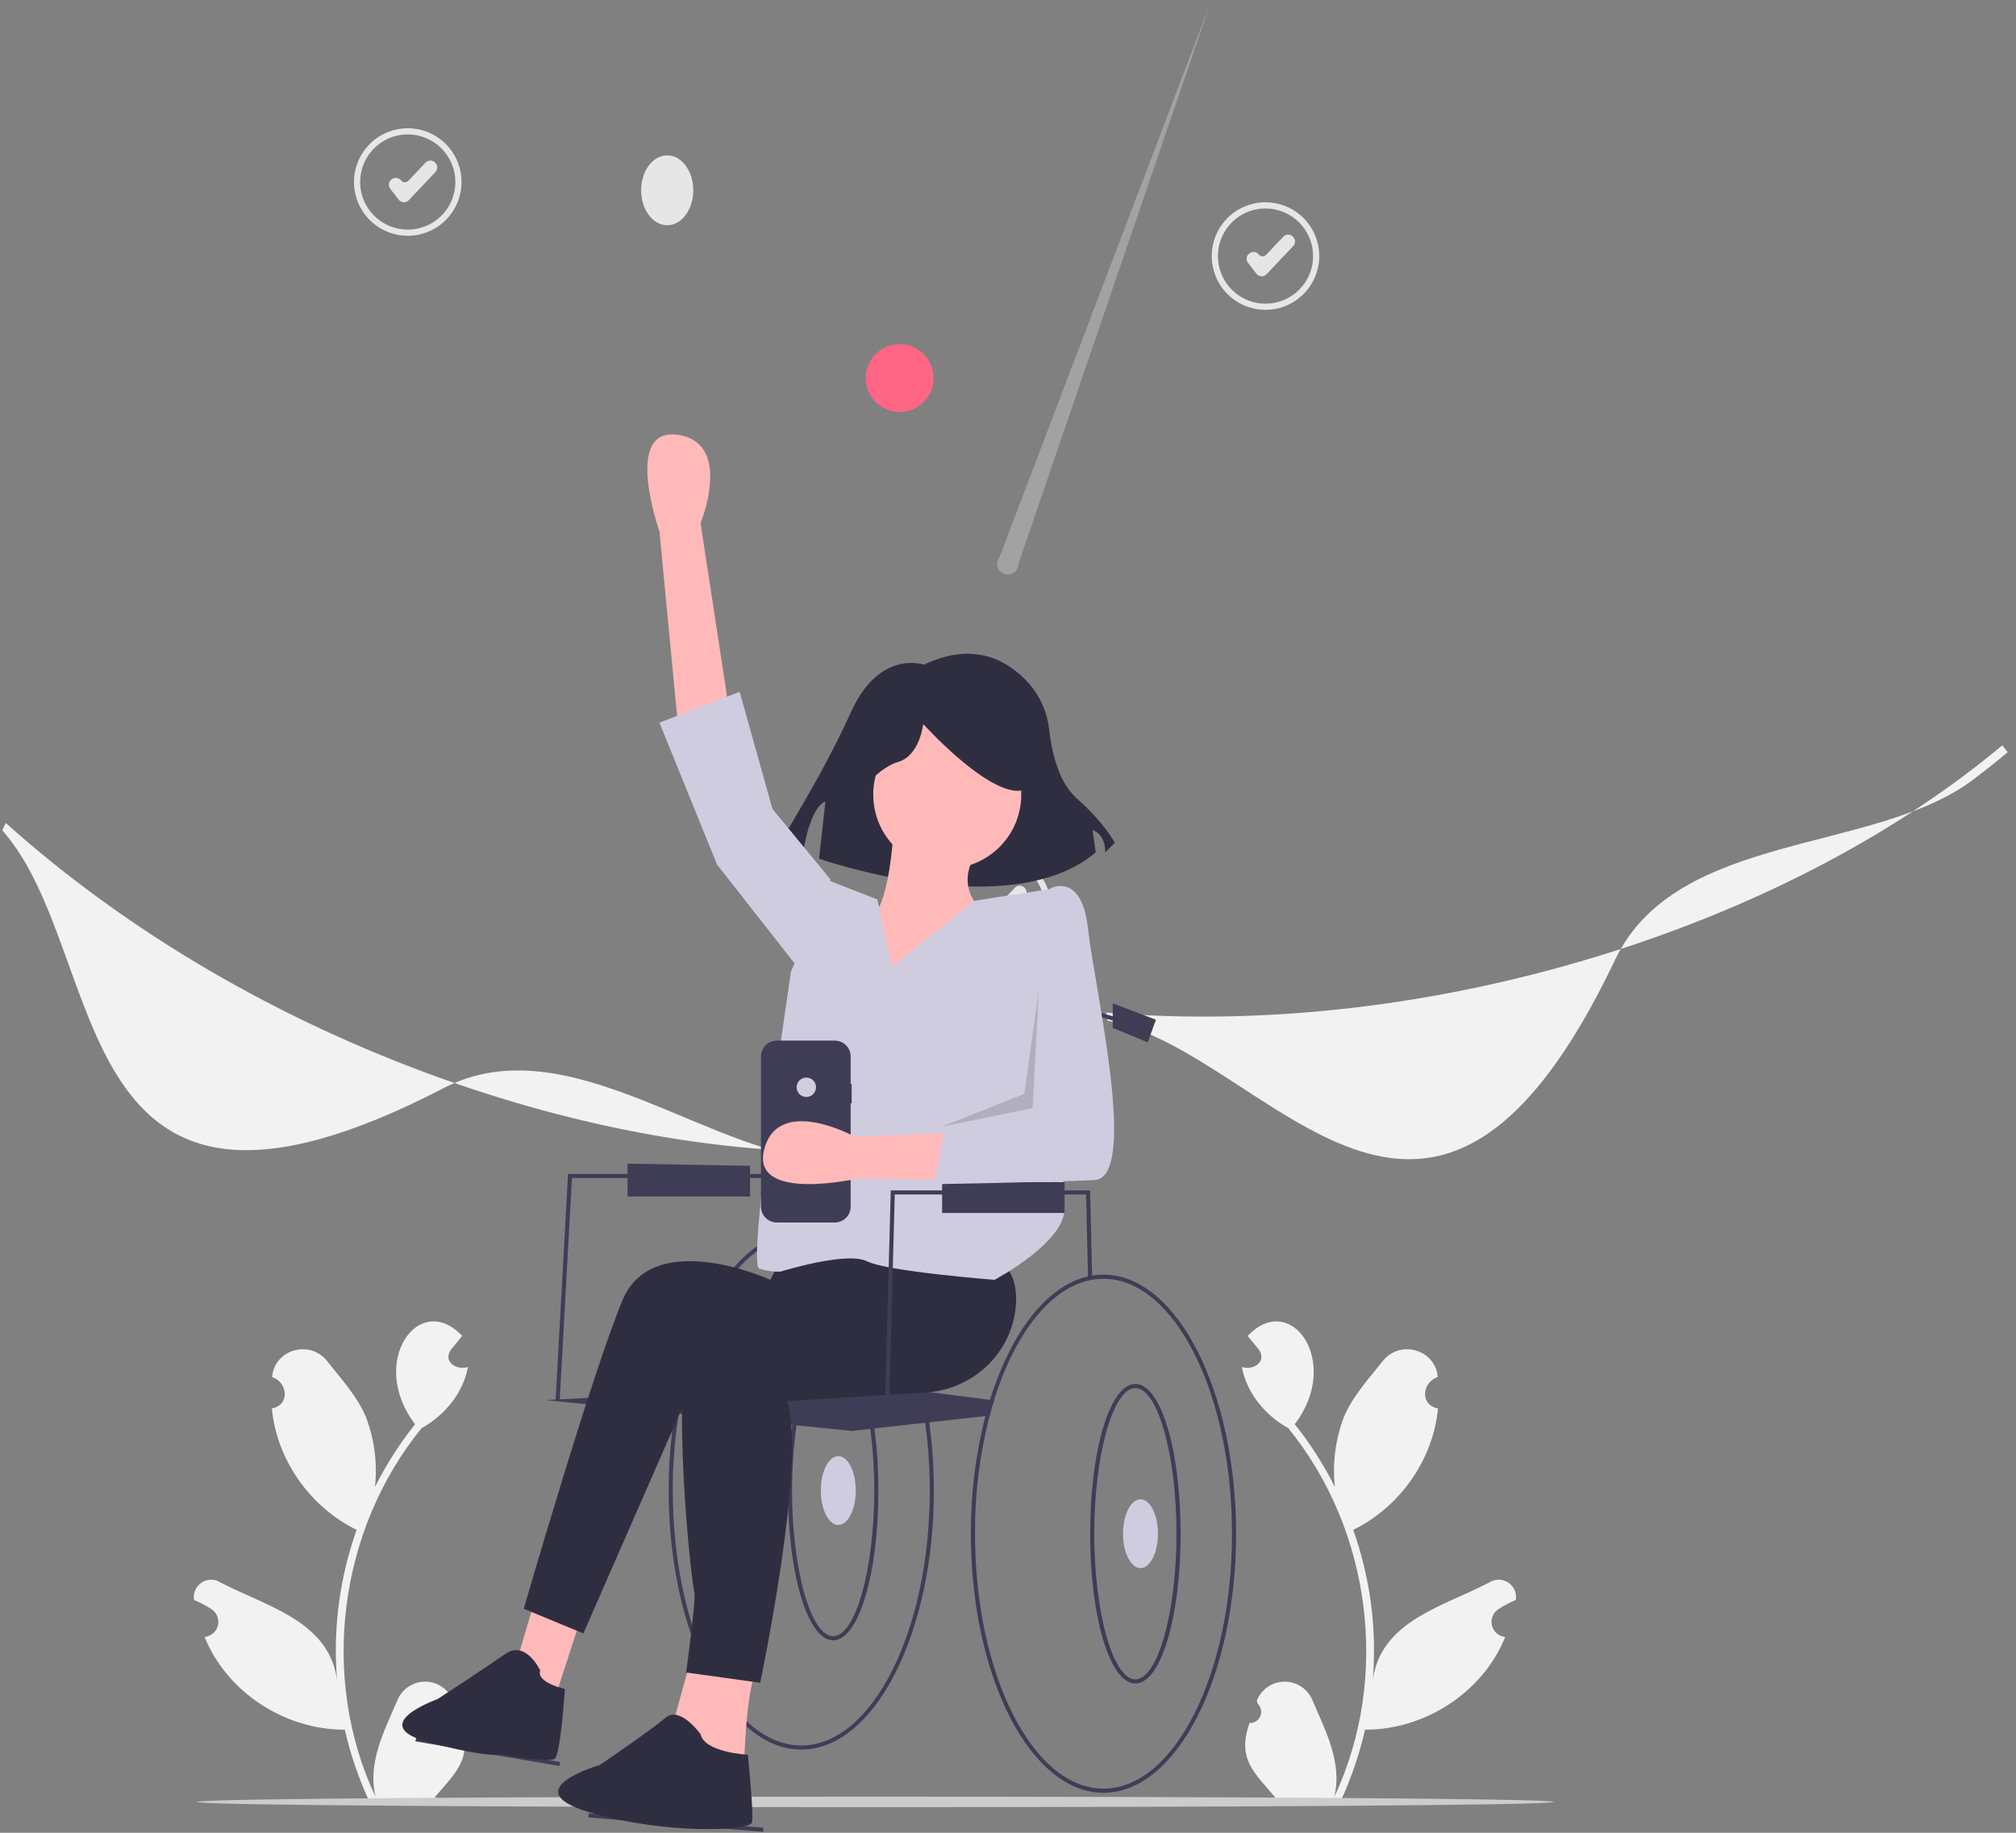 <svg width="110" height="100" viewBox="0 0 110 100" fill="none" xmlns="http://www.w3.org/2000/svg">
<rect x="0" y="0" width="110" height="100" fill="#808080" stroke="none"/>
<g clip-path="url(#clip0_1679_8071)">
<path d="M25.116 94.009C24.991 94.014 24.868 93.982 24.763 93.915C24.657 93.848 24.575 93.751 24.527 93.636C24.479 93.521 24.467 93.394 24.494 93.272C24.52 93.15 24.584 93.039 24.675 92.954C24.691 92.893 24.702 92.85 24.717 92.789C24.598 92.486 24.391 92.225 24.123 92.041C23.854 91.856 23.537 91.756 23.212 91.753C22.886 91.75 22.567 91.844 22.296 92.024C22.024 92.203 21.812 92.46 21.687 92.76C20.966 94.448 20.033 96.194 20.497 98.053C17.432 91.557 18.475 83.477 23.004 77.922C24.256 77.232 25.271 76.007 25.535 74.584C24.916 74.794 24.143 74.29 24.609 73.637C24.811 73.388 25.015 73.14 25.217 72.891C22.863 70.384 20.058 74.324 22.649 77.707C21.802 78.77 21.067 79.918 20.459 81.133C20.599 79.843 20.432 78.537 19.969 77.325C19.501 76.194 18.622 75.242 17.849 74.265C16.908 73.074 14.973 73.623 14.846 75.134C15.714 75.42 15.827 76.673 14.834 76.845C15.094 79.656 16.931 82.239 19.46 83.472C18.526 86.093 18.161 88.883 18.39 91.656C17.944 88.415 14.465 87.629 12.034 86.341C11.879 86.242 11.699 86.189 11.515 86.191C11.331 86.192 11.152 86.247 10.998 86.349C10.845 86.451 10.725 86.595 10.652 86.764C10.58 86.933 10.558 87.119 10.589 87.3C10.925 87.437 11.246 87.606 11.548 87.806C11.69 87.901 11.798 88.038 11.859 88.197C11.92 88.356 11.93 88.531 11.888 88.696C11.846 88.861 11.754 89.01 11.624 89.121C11.495 89.231 11.334 89.299 11.164 89.315C12.39 92.349 15.558 94.386 18.813 94.374C19.125 95.733 19.579 97.056 20.165 98.321H24.995C25.012 98.268 25.028 98.212 25.044 98.159C24.596 98.187 24.148 98.16 23.707 98.079C24.89 96.678 25.805 95.964 25.116 94.009L25.116 94.009Z" fill="#F2F2F2"/>
<path d="M68.179 94.009C68.303 94.014 68.427 93.982 68.532 93.915C68.638 93.848 68.72 93.751 68.768 93.636C68.816 93.521 68.828 93.394 68.801 93.272C68.775 93.15 68.711 93.039 68.62 92.954C68.604 92.893 68.593 92.85 68.578 92.789C68.697 92.486 68.904 92.225 69.172 92.041C69.441 91.856 69.758 91.756 70.083 91.753C70.409 91.75 70.728 91.844 70.999 92.024C71.271 92.203 71.483 92.46 71.608 92.76C72.329 94.448 73.262 96.194 72.798 98.053C75.863 91.557 74.82 83.477 70.291 77.922C69.039 77.232 68.024 76.007 67.76 74.584C68.379 74.794 69.152 74.29 68.686 73.637C68.484 73.388 68.28 73.14 68.078 72.891C70.432 70.384 73.237 74.324 70.646 77.707C71.493 78.77 72.228 79.918 72.836 81.133C72.696 79.843 72.864 78.537 73.326 77.325C73.794 76.194 74.673 75.242 75.446 74.265C76.387 73.074 78.322 73.623 78.449 75.134C77.581 75.42 77.468 76.673 78.461 76.845C78.201 79.656 76.364 82.239 73.835 83.472C74.769 86.093 75.134 88.883 74.905 91.656C75.351 88.415 78.83 87.629 81.261 86.341C81.416 86.242 81.597 86.189 81.78 86.191C81.964 86.192 82.144 86.247 82.297 86.349C82.45 86.451 82.57 86.595 82.643 86.764C82.715 86.933 82.737 87.119 82.706 87.3C82.37 87.437 82.049 87.606 81.747 87.806C81.605 87.901 81.497 88.038 81.436 88.197C81.375 88.356 81.365 88.531 81.407 88.696C81.449 88.861 81.541 89.01 81.671 89.121C81.8 89.231 81.961 89.299 82.131 89.315C80.906 92.349 77.737 94.386 74.482 94.374C74.17 95.733 73.716 97.056 73.13 98.321H68.3C68.283 98.268 68.267 98.212 68.251 98.159C68.698 98.187 69.147 98.16 69.588 98.079C68.405 96.678 67.49 95.964 68.179 94.009Z" fill="#F2F2F2"/>
<path d="M69.05 16.905C68.47 16.905 67.903 16.733 67.42 16.411C66.938 16.088 66.562 15.63 66.34 15.094C66.118 14.558 66.059 13.968 66.173 13.399C66.286 12.83 66.565 12.307 66.976 11.896C67.386 11.486 67.909 11.207 68.478 11.094C69.047 10.98 69.637 11.038 70.173 11.26C70.709 11.482 71.167 11.859 71.49 12.341C71.812 12.823 71.984 13.391 71.984 13.971C71.983 14.749 71.674 15.495 71.124 16.045C70.574 16.595 69.828 16.904 69.05 16.905ZM69.05 11.374C68.537 11.374 68.034 11.526 67.607 11.812C67.18 12.097 66.847 12.503 66.651 12.977C66.454 13.452 66.403 13.974 66.503 14.478C66.603 14.982 66.85 15.444 67.214 15.808C67.577 16.171 68.04 16.418 68.543 16.518C69.047 16.619 69.57 16.567 70.044 16.371C70.519 16.174 70.924 15.841 71.21 15.414C71.495 14.987 71.647 14.485 71.647 13.971C71.647 13.283 71.373 12.622 70.886 12.135C70.399 11.649 69.739 11.375 69.05 11.374Z" fill="#E6E6E6"/>
<path d="M68.843 15.076C68.837 15.076 68.832 15.076 68.826 15.076C68.773 15.073 68.723 15.059 68.676 15.035C68.63 15.011 68.59 14.977 68.558 14.936L68.095 14.342C68.066 14.305 68.045 14.262 68.032 14.216C68.019 14.17 68.016 14.122 68.022 14.075C68.028 14.028 68.043 13.982 68.066 13.941C68.09 13.9 68.121 13.864 68.159 13.834L68.175 13.821C68.213 13.792 68.256 13.771 68.302 13.758C68.347 13.745 68.395 13.742 68.442 13.748C68.49 13.754 68.535 13.769 68.576 13.792C68.618 13.816 68.654 13.847 68.683 13.885C68.707 13.915 68.736 13.939 68.77 13.957C68.804 13.974 68.841 13.985 68.879 13.986C68.917 13.988 68.954 13.982 68.99 13.968C69.025 13.954 69.057 13.932 69.083 13.904L70.021 12.914C70.087 12.844 70.178 12.803 70.274 12.801C70.37 12.798 70.463 12.834 70.533 12.9L70.548 12.914C70.583 12.947 70.611 12.986 70.63 13.03C70.649 13.073 70.66 13.12 70.661 13.167C70.662 13.215 70.654 13.262 70.637 13.306C70.62 13.351 70.595 13.392 70.562 13.426L69.106 14.963C69.072 14.999 69.031 15.027 68.986 15.047C68.941 15.066 68.892 15.076 68.843 15.076Z" fill="#E6E6E6"/>
<path d="M54.404 52.426C53.823 52.426 53.256 52.254 52.774 51.932C52.291 51.61 51.915 51.151 51.693 50.615C51.471 50.079 51.413 49.489 51.526 48.92C51.639 48.351 51.919 47.828 52.329 47.418C52.739 47.008 53.262 46.728 53.831 46.615C54.4 46.502 54.99 46.56 55.526 46.782C56.063 47.004 56.521 47.38 56.843 47.862C57.166 48.345 57.338 48.912 57.338 49.493C57.337 50.27 57.027 51.016 56.477 51.566C55.927 52.116 55.182 52.426 54.404 52.426ZM54.404 46.895C53.89 46.895 53.388 47.048 52.961 47.333C52.534 47.618 52.201 48.024 52.004 48.499C51.808 48.973 51.756 49.495 51.856 49.999C51.956 50.503 52.204 50.966 52.567 51.329C52.93 51.692 53.393 51.94 53.897 52.04C54.401 52.14 54.923 52.089 55.398 51.892C55.872 51.696 56.278 51.363 56.563 50.935C56.849 50.508 57.001 50.006 57.001 49.493C57 48.804 56.726 48.144 56.239 47.657C55.752 47.17 55.092 46.896 54.404 46.895Z" fill="#E6E6E6"/>
<path d="M54.197 50.598C54.191 50.598 54.185 50.598 54.179 50.598C54.127 50.595 54.076 50.581 54.03 50.557C53.983 50.533 53.943 50.499 53.911 50.458L53.449 49.864C53.42 49.827 53.398 49.784 53.386 49.738C53.373 49.692 53.37 49.644 53.375 49.597C53.381 49.55 53.396 49.504 53.42 49.463C53.443 49.422 53.475 49.386 53.512 49.356L53.529 49.343C53.566 49.314 53.609 49.293 53.655 49.28C53.701 49.267 53.749 49.264 53.796 49.27C53.843 49.276 53.889 49.291 53.93 49.314C53.971 49.338 54.008 49.369 54.037 49.407C54.06 49.437 54.09 49.461 54.123 49.479C54.157 49.496 54.194 49.506 54.232 49.508C54.27 49.51 54.308 49.504 54.343 49.49C54.379 49.475 54.41 49.454 54.437 49.426L55.375 48.436C55.441 48.366 55.532 48.325 55.628 48.323C55.724 48.32 55.817 48.356 55.886 48.422L55.902 48.436C55.936 48.469 55.964 48.508 55.983 48.552C56.003 48.595 56.014 48.642 56.015 48.689C56.016 48.737 56.008 48.784 55.991 48.828C55.974 48.873 55.948 48.913 55.916 48.948L54.459 50.485C54.426 50.521 54.385 50.549 54.34 50.569C54.295 50.588 54.246 50.598 54.197 50.598Z" fill="#E6E6E6"/>
<path d="M22.249 12.864C21.669 12.864 21.101 12.692 20.619 12.37C20.136 12.048 19.76 11.589 19.538 11.053C19.316 10.517 19.258 9.927 19.371 9.358C19.485 8.789 19.764 8.266 20.174 7.856C20.585 7.446 21.107 7.166 21.677 7.053C22.246 6.94 22.836 6.998 23.372 7.22C23.908 7.442 24.366 7.818 24.688 8.301C25.011 8.783 25.183 9.35 25.183 9.931C25.182 10.708 24.873 11.454 24.323 12.004C23.773 12.554 23.027 12.864 22.249 12.864ZM22.249 7.333C21.735 7.333 21.233 7.486 20.806 7.771C20.379 8.056 20.046 8.462 19.849 8.937C19.653 9.411 19.601 9.933 19.701 10.437C19.802 10.941 20.049 11.404 20.412 11.767C20.776 12.13 21.238 12.378 21.742 12.478C22.246 12.578 22.768 12.527 23.243 12.33C23.717 12.133 24.123 11.801 24.409 11.373C24.694 10.946 24.846 10.444 24.846 9.931C24.845 9.242 24.572 8.582 24.085 8.095C23.598 7.608 22.938 7.334 22.249 7.333Z" fill="#E6E6E6"/>
<path d="M22.042 11.036C22.036 11.036 22.03 11.035 22.024 11.035C21.972 11.033 21.921 11.019 21.875 10.995C21.829 10.971 21.788 10.937 21.756 10.896L21.294 10.302C21.265 10.264 21.243 10.221 21.231 10.175C21.218 10.13 21.215 10.082 21.221 10.035C21.227 9.987 21.242 9.942 21.265 9.901C21.289 9.859 21.32 9.823 21.358 9.794L21.374 9.781C21.412 9.752 21.454 9.73 21.5 9.718C21.546 9.705 21.594 9.701 21.641 9.707C21.688 9.713 21.734 9.728 21.775 9.752C21.817 9.775 21.853 9.807 21.882 9.844C21.905 9.874 21.935 9.899 21.969 9.916C22.002 9.934 22.039 9.944 22.077 9.946C22.115 9.948 22.153 9.941 22.189 9.927C22.224 9.913 22.256 9.891 22.282 9.864L23.22 8.873C23.286 8.804 23.377 8.763 23.473 8.76C23.569 8.758 23.662 8.793 23.732 8.859L23.747 8.874C23.782 8.907 23.809 8.946 23.829 8.989C23.848 9.032 23.859 9.079 23.86 9.127C23.861 9.174 23.853 9.222 23.836 9.266C23.819 9.31 23.794 9.351 23.761 9.385L22.305 10.923C22.271 10.958 22.23 10.987 22.185 11.006C22.14 11.026 22.091 11.036 22.042 11.036Z" fill="#E6E6E6"/>
<path d="M45.738 63.336C38.935 63.336 31.116 55.786 24.198 59.373C3.253 70.234 6.136 52.06 0.119 45.3L0.316 44.904C6.956 50.858 15.245 55.702 24.289 58.912C32.462 61.813 40.696 63.158 48.098 62.803L48.111 63.279C47.329 63.317 46.538 63.336 45.738 63.336Z" fill="#F2F2F2"/>
<path d="M36.406 12.29C37.191 12.29 37.828 11.436 37.828 10.383C37.828 9.33 37.191 8.476 36.406 8.476C35.62 8.476 34.983 9.33 34.983 10.383C34.983 11.436 35.62 12.29 36.406 12.29Z" fill="#E6E6E6"/>
<path d="M52.831 42.039C52.181 42.473 51.515 41.441 52.178 41.028C52.828 40.594 53.494 41.625 52.831 42.039Z" fill="#E6E6E6"/>
<path d="M49.089 22.48C50.111 22.48 50.941 21.651 50.941 20.628C50.941 19.605 50.111 18.776 49.089 18.776C48.066 18.776 47.237 19.605 47.237 20.628C47.237 21.651 48.066 22.48 49.089 22.48Z" fill="#FF6584"/>
<path opacity="0.3" d="M55.566 30.776L66.103 0L54.533 30.407C54.475 30.48 54.436 30.564 54.418 30.655C54.4 30.745 54.404 30.838 54.43 30.927C54.455 31.016 54.501 31.097 54.564 31.164C54.627 31.231 54.705 31.282 54.792 31.313C54.879 31.344 54.972 31.354 55.063 31.342C55.154 31.33 55.241 31.296 55.317 31.243C55.393 31.191 55.455 31.121 55.498 31.04C55.541 30.959 55.565 30.868 55.566 30.776Z" fill="#F0F0F0"/>
<path d="M44.929 53.119C45.924 53.119 46.731 52.312 46.731 51.317C46.731 50.322 45.924 49.515 44.929 49.515C43.934 49.515 43.127 50.322 43.127 51.317C43.127 52.312 43.934 53.119 44.929 53.119Z" fill="#F2F2F2"/>
<path d="M107.69 42.519C102.267 46.626 91.476 45.328 88.127 52.365C77.987 73.669 69.313 57.44 60.435 55.685L60.353 55.25C69.241 55.987 78.773 54.843 87.921 51.943C96.188 49.321 103.563 45.421 109.25 40.669L109.547 41.041C108.947 41.543 108.328 42.036 107.69 42.519Z" fill="#F2F2F2"/>
<path d="M84.76 98.316C84.631 98.698 10.881 98.698 10.742 98.317C10.871 97.933 84.621 97.933 84.76 98.316Z" fill="#CCCCCC"/>
<path d="M43.721 67.192C41.097 67.192 38.796 69.933 37.528 74.025C37.438 74.312 37.354 74.607 37.275 74.907C36.741 77.004 36.476 79.162 36.486 81.326C36.486 89.12 39.731 95.46 43.721 95.46C47.711 95.46 50.956 89.12 50.956 81.326C50.956 73.532 47.711 67.192 43.721 67.192ZM43.721 95.236C39.855 95.236 36.71 88.996 36.71 81.326C36.7 79.153 36.968 76.986 37.51 74.881C37.584 74.599 37.663 74.323 37.748 74.053C38.983 70.074 41.198 67.417 43.721 67.417C47.587 67.417 50.732 73.657 50.732 81.326C50.732 88.996 47.587 95.236 43.721 95.236Z" fill="#3F3D56"/>
<path d="M45.46 89.499C44.076 89.499 42.992 85.909 42.992 81.327C42.992 76.744 44.076 73.155 45.46 73.155C46.843 73.155 47.927 76.744 47.927 81.327C47.927 85.909 46.843 89.499 45.46 89.499ZM45.46 73.379C44.243 73.379 43.216 77.019 43.216 81.327C43.216 85.635 44.243 89.275 45.46 89.275C46.676 89.275 47.703 85.635 47.703 81.327C47.703 77.019 46.676 73.379 45.46 73.379Z" fill="#3F3D56"/>
<path d="M45.74 83.204C46.267 83.204 46.694 82.363 46.694 81.327C46.694 80.29 46.267 79.45 45.74 79.45C45.214 79.45 44.787 80.29 44.787 81.327C44.787 82.363 45.214 83.204 45.74 83.204Z" fill="#CFCCE0"/>
<path d="M43.665 55.863L59.033 55.807V61.861L43.665 62.481V55.863Z" fill="#3F3D56"/>
<path d="M30.54 76.397L30.316 76.385L30.995 64.052H44.899V64.276H31.208L30.54 76.397Z" fill="#3F3D56"/>
<path d="M30.517 96.356L22.665 95.01L22.712 94.79L30.564 96.136L30.517 96.356Z" fill="#3F3D56"/>
<path d="M32.12 98.938L32.102 99.162L41.636 99.947L41.655 99.724L32.12 98.938Z" fill="#3F3D56"/>
<path d="M54.238 76.409C54.154 76.679 54.074 76.955 54 77.237L53.765 77.263L46.469 78.074L29.755 76.391L47.142 75.494L54.018 76.381L54.238 76.409Z" fill="#3F3D56"/>
<path d="M50.415 36.267C50.415 36.267 47.986 35.399 46.424 38.87C44.862 42.341 42.433 46.159 42.433 46.159L43.821 46.506C43.821 46.506 44.168 44.076 45.036 43.729L44.689 46.853C44.689 46.853 55.101 50.497 59.786 46.506L59.613 45.291C59.613 45.291 60.307 45.464 60.307 46.506L60.828 45.985C60.828 45.985 60.307 44.944 58.745 43.556C57.72 42.644 57.368 40.911 57.247 39.827C57.156 38.922 56.794 38.065 56.208 37.37C55.17 36.167 53.279 34.888 50.415 36.267Z" fill="#2F2E41"/>
<path d="M36.991 39.541L35.981 28.997C35.981 28.997 33.962 23.276 36.991 23.725C40.019 24.174 38.225 28.548 38.225 28.548L39.907 39.541H36.991Z" fill="#FFB9B9"/>
<path d="M29.138 87.44L28.017 91.254L30.148 93.049L31.718 88.225L29.138 87.44Z" fill="#FFB9B9"/>
<path d="M37.776 90.245L36.654 94.283L40.58 96.751C40.58 96.751 40.692 92.152 41.253 91.254L37.776 90.245Z" fill="#FFB9B9"/>
<path d="M42.599 68.707L42.039 69.829C42.039 69.829 35.645 66.912 33.962 70.95C32.279 74.989 28.578 87.777 28.578 87.777L31.831 89.123L37.776 75.549L51.349 75.213L51.91 67.697L42.599 68.707Z" fill="#2F2E41"/>
<path d="M47.31 70.614C47.31 70.614 38.112 68.707 37.439 73.306C36.766 77.905 37.776 86.655 37.888 86.879C38 87.103 37.439 91.254 37.439 91.254L41.477 91.815C41.477 91.815 44.057 79.588 42.936 76.447L50.526 75.977C53.145 75.815 55.286 73.746 55.436 71.125C55.494 70.122 55.243 69.212 54.378 68.707C51.685 67.136 46.75 67.136 46.75 67.136L47.31 70.614Z" fill="#2F2E41"/>
<path d="M29.475 91.142C29.475 91.142 28.689 89.459 27.568 90.244C26.446 91.03 23.866 92.712 23.866 92.712C23.866 92.712 19.875 94.118 23.417 95.068C26.568 95.913 27.343 95.741 27.343 95.741C27.343 95.741 29.923 96.19 30.26 95.965C30.596 95.741 30.821 92.151 30.821 92.151C30.821 92.151 29.25 91.815 29.475 91.142Z" fill="#2F2E41"/>
<path d="M38.224 94.619C38.224 94.619 37.102 93.049 36.317 93.722C35.532 94.395 32.728 96.302 32.728 96.302C32.728 96.302 28.016 97.648 32.167 98.882C36.317 100.116 40.916 99.891 41.029 99.443C41.141 98.994 40.804 95.741 40.804 95.741C40.804 95.741 38.449 95.629 38.224 94.619Z" fill="#2F2E41"/>
<path d="M51.685 47.394C53.916 47.394 55.724 45.586 55.724 43.355C55.724 41.125 53.916 39.317 51.685 39.317C49.455 39.317 47.647 41.125 47.647 43.355C47.647 45.586 49.455 47.394 51.685 47.394Z" fill="#FFB9B9"/>
<path d="M48.769 45.15C48.769 45.15 48.544 49.749 47.423 50.086C46.301 50.422 43.16 54.124 44.618 55.246C46.077 56.367 54.49 55.582 54.49 55.582L53.705 49.749C53.705 49.749 51.91 48.515 53.368 46.384L48.769 45.15Z" fill="#FFB9B9"/>
<path d="M48.657 52.778L47.871 49.077L45.291 48.067L43.16 53.003C43.16 53.003 40.748 68.988 41.421 69.212C41.799 69.345 42.199 69.402 42.599 69.38C42.599 69.38 46.189 68.258 47.31 68.819C48.432 69.38 54.265 69.829 54.265 69.829C54.265 69.829 58.304 67.698 58.079 65.791C57.855 63.884 58.079 53.227 58.079 53.227L57.575 48.459L53.148 49.152L48.657 52.778Z" fill="#CFCCE0"/>
<path d="M45.404 48.628L45.291 47.955L42.151 44.141L40.356 37.747L35.981 39.429L39.122 47.169L43.609 52.89L45.404 48.628Z" fill="#CFCCE0"/>
<path d="M46.38 43.838C46.38 43.838 47.768 41.929 48.983 41.582C50.198 41.235 50.371 39.5 50.371 39.5C50.371 39.5 53.495 42.97 55.404 43.144C57.313 43.317 55.578 38.979 55.578 38.979L52.107 38.111L48.81 38.458L46.206 40.194L46.38 43.838Z" fill="#2F2E41"/>
<path d="M59.37 69.777L59.261 65.174H48.822L48.489 77.516L48.264 77.51L48.604 64.949H59.478L59.482 65.058L59.594 69.769L59.37 69.777Z" fill="#3F3D56"/>
<path d="M59.145 63.491H58.921V54.928L62.542 55.979L62.479 56.195L59.145 55.227V63.491Z" fill="#3F3D56"/>
<path d="M60.211 69.548C57.587 69.548 55.286 72.289 54.017 76.381C53.928 76.668 53.844 76.963 53.765 77.263C53.231 79.36 52.965 81.518 52.975 83.682C52.975 91.476 56.221 97.817 60.211 97.817C64.201 97.817 67.446 91.476 67.446 83.682C67.446 75.888 64.201 69.548 60.211 69.548ZM60.211 97.592C56.345 97.592 53.2 91.352 53.2 83.682C53.189 81.508 53.458 79.342 53.999 77.237C54.074 76.955 54.153 76.679 54.237 76.409C55.472 72.43 57.688 69.773 60.211 69.773C64.076 69.773 67.222 76.013 67.222 83.682C67.222 91.352 64.076 97.592 60.211 97.592Z" fill="#3F3D56"/>
<path d="M61.95 91.854C60.566 91.854 59.482 88.265 59.482 83.682C59.482 79.1 60.566 75.51 61.95 75.51C63.334 75.51 64.418 79.1 64.418 83.682C64.418 88.265 63.334 91.854 61.95 91.854ZM61.95 75.735C60.734 75.735 59.706 79.374 59.706 83.682C59.706 87.99 60.734 91.63 61.95 91.63C63.166 91.63 64.193 87.99 64.193 83.682C64.193 79.374 63.166 75.735 61.95 75.735Z" fill="#3F3D56"/>
<path d="M62.23 85.559C62.757 85.559 63.183 84.719 63.183 83.682C63.183 82.645 62.757 81.805 62.23 81.805C61.703 81.805 61.276 82.645 61.276 83.682C61.276 84.719 61.703 85.559 62.23 85.559Z" fill="#CFCCE0"/>
<path d="M60.715 54.741L63.071 55.639L62.622 56.873L60.715 56.087V54.741Z" fill="#3F3D56"/>
<path d="M51.405 64.388V66.183H58.088V64.507L51.405 64.388Z" fill="#3F3D56"/>
<path d="M34.242 63.491V65.285H40.926V63.61L34.242 63.491Z" fill="#3F3D56"/>
<path d="M46.469 59.136H46.415V57.642C46.415 57.528 46.392 57.416 46.349 57.311C46.306 57.206 46.242 57.111 46.161 57.031C46.081 56.95 45.986 56.887 45.881 56.843C45.776 56.8 45.664 56.777 45.55 56.777H42.386C42.272 56.777 42.16 56.8 42.055 56.843C41.95 56.887 41.855 56.95 41.774 57.031C41.694 57.111 41.63 57.206 41.587 57.311C41.543 57.416 41.521 57.528 41.521 57.642V65.837C41.521 65.95 41.543 66.062 41.587 66.167C41.63 66.272 41.694 66.368 41.774 66.448C41.855 66.528 41.95 66.592 42.055 66.635C42.16 66.679 42.272 66.701 42.386 66.701H45.55C45.664 66.701 45.776 66.679 45.881 66.635C45.986 66.592 46.081 66.528 46.161 66.448C46.242 66.368 46.306 66.272 46.349 66.167C46.392 66.062 46.415 65.95 46.415 65.837V60.199H46.469V59.136Z" fill="#3F3D56"/>
<path d="M43.995 59.853C44.288 59.853 44.525 59.615 44.525 59.323C44.525 59.031 44.288 58.794 43.995 58.794C43.703 58.794 43.466 59.031 43.466 59.323C43.466 59.615 43.703 59.853 43.995 59.853Z" fill="#D0CDE1"/>
<path d="M57.415 64.496L46.825 64.297C46.825 64.297 40.911 65.651 41.702 62.693C42.493 59.735 46.635 62.017 46.635 62.017L57.748 61.599L57.415 64.496Z" fill="#FFB9B9"/>
<path d="M56.341 49.245L57.35 48.459C57.35 48.459 59.033 47.562 59.37 50.703C59.706 53.844 62.174 64.276 59.706 64.388C57.238 64.501 50.956 64.613 50.956 64.613L51.63 61.135L56.79 60.799L56.341 49.245Z" fill="#CFCCE0"/>
<path opacity="0.15" d="M56.677 54.068L56.34 60.462L51.405 61.471L55.892 59.677L56.677 54.068Z" fill="black"/>
</g>
<defs>
<clipPath id="clip0_1679_8071">
<rect width="109.596" height="100" fill="white"/>
</clipPath>
</defs>
</svg>

